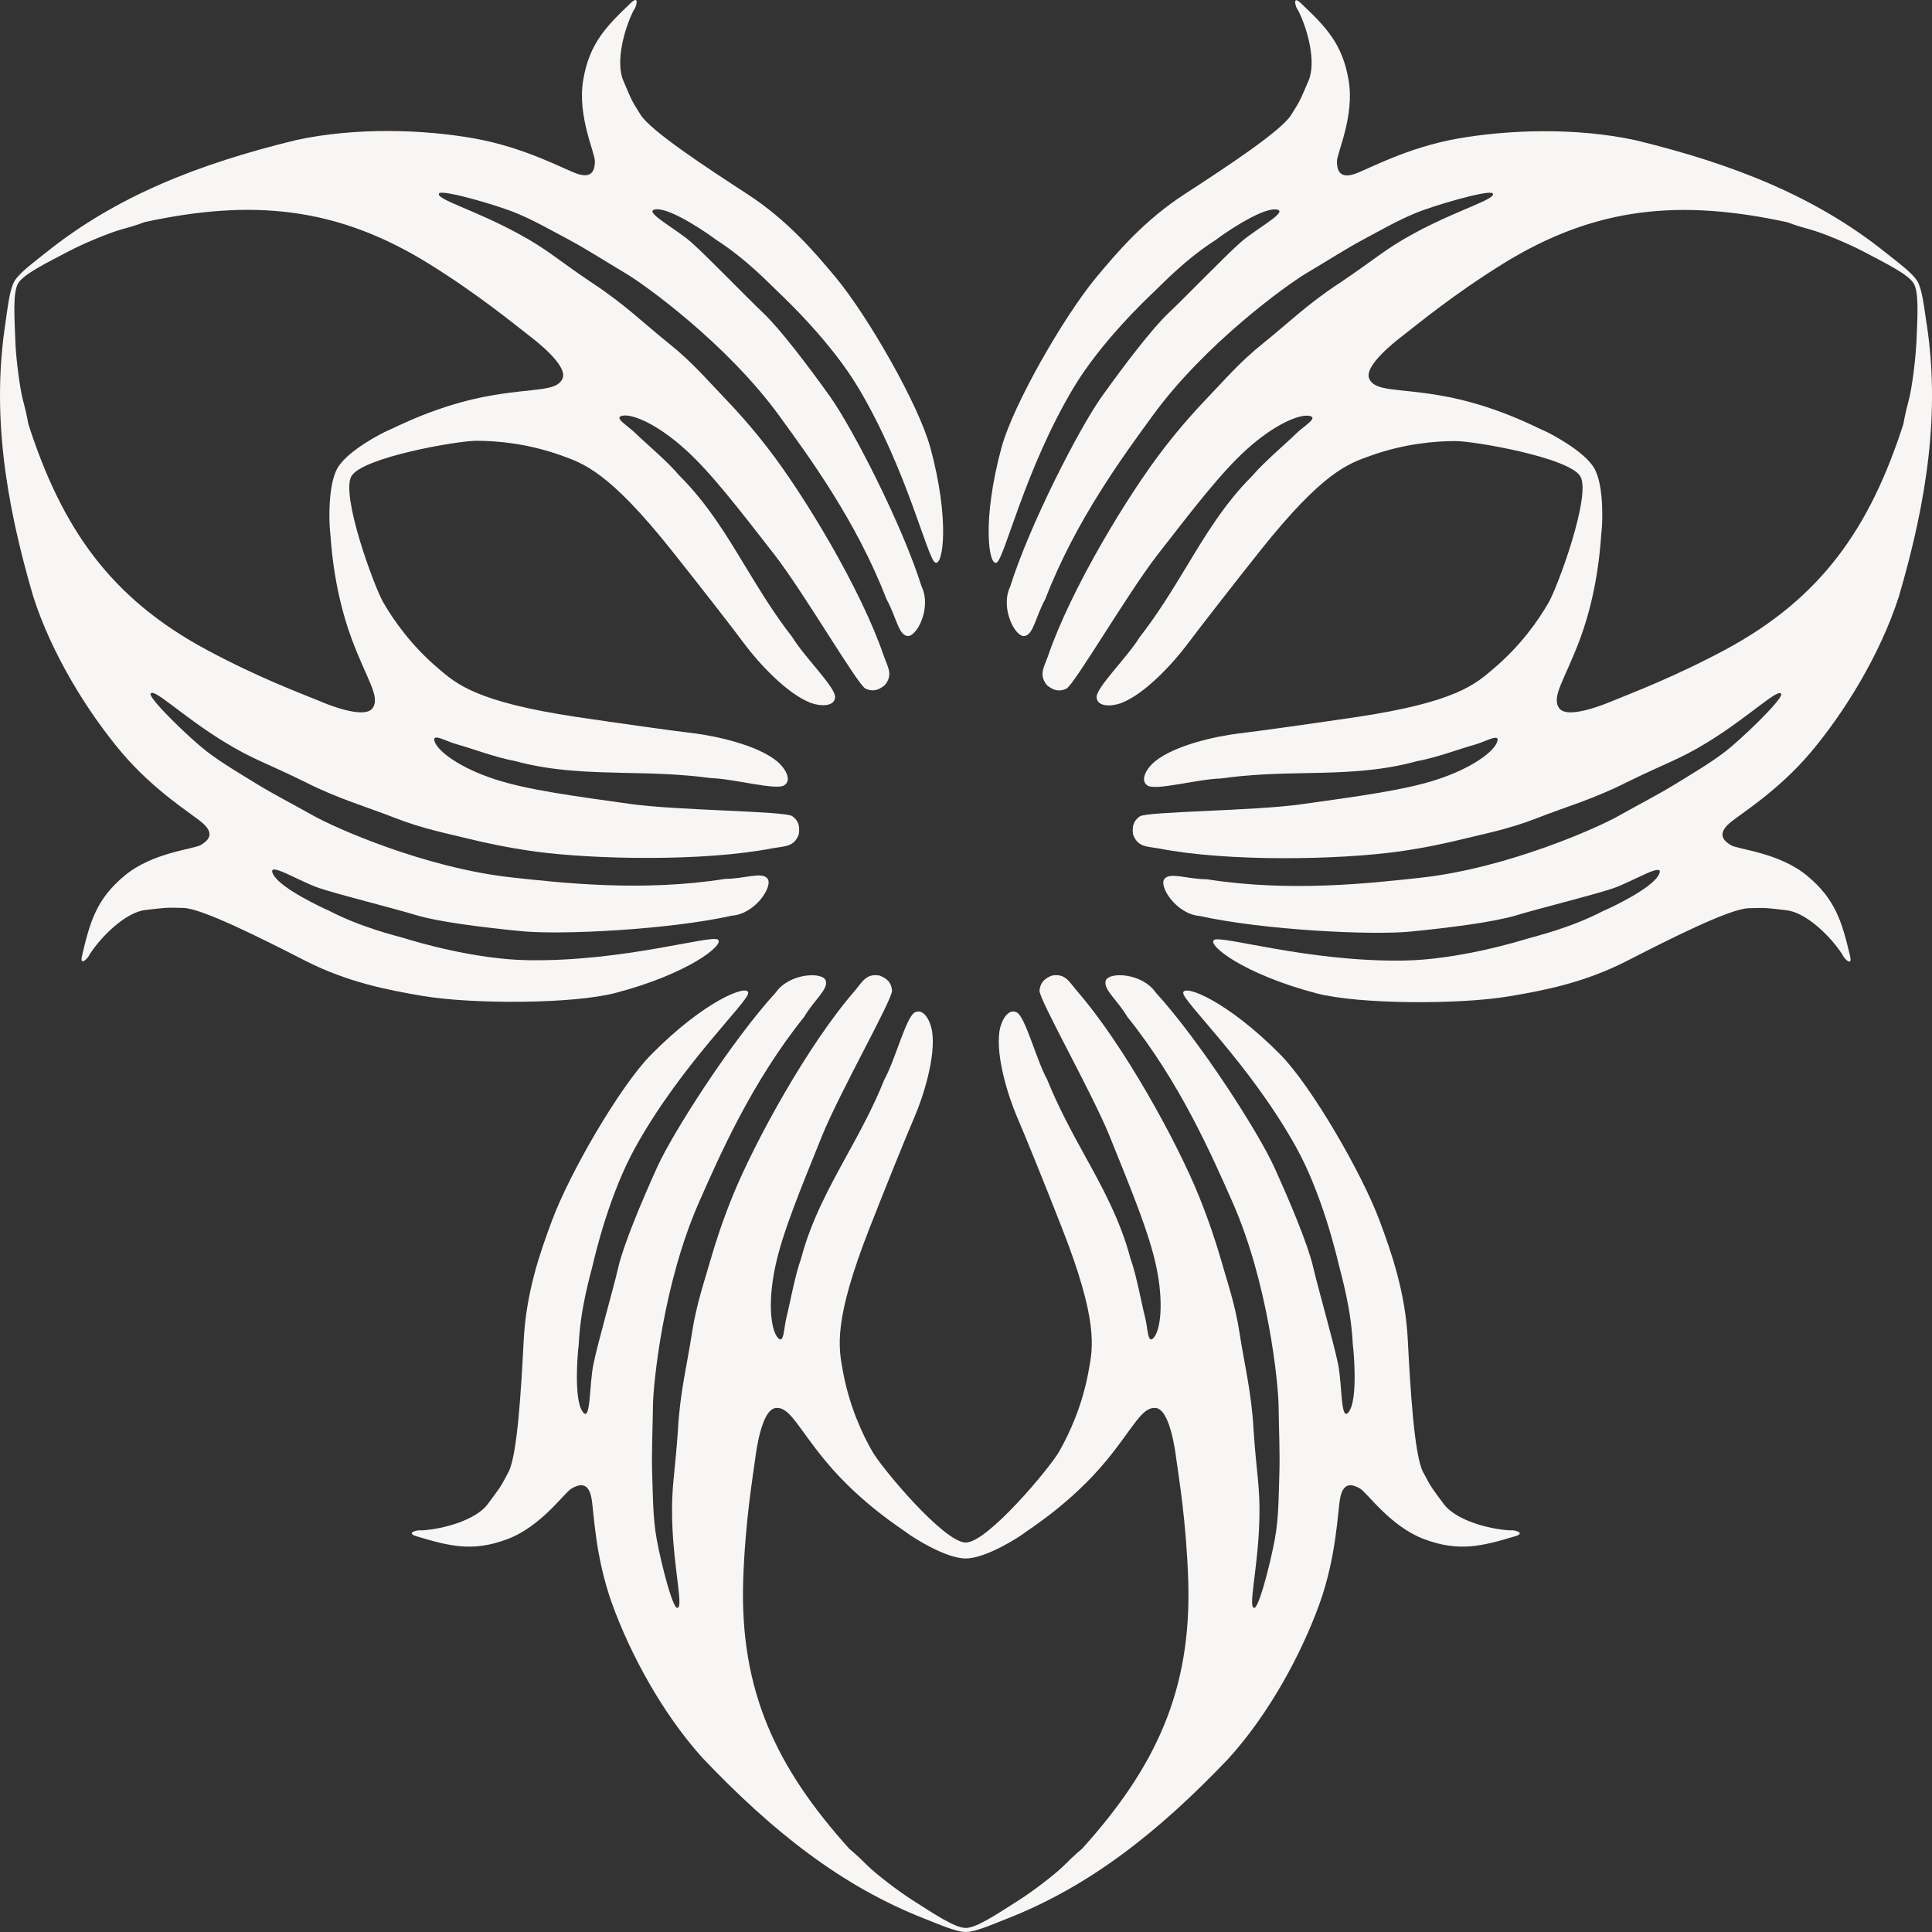 <svg xmlns:xlink="http://www.w3.org/1999/xlink" width="64" height="64" viewBox="0 0 64 64" fill="none" xmlns="http://www.w3.org/2000/svg">
<rect x="0" y="0" width="64" height="64" fill="#333333" stroke="none"/>
<path d="M31.994 51.626C32.676 51.623 33.786 50.894 33.892 50.812C34.065 50.672 35.469 49.816 36.648 48.386C37.555 47.286 37.819 46.593 38.289 46.642C38.756 46.694 38.934 48.079 38.962 48.303C39.05 48.941 39.301 50.442 39.362 52.367C39.477 56 38.273 58.554 35.845 61.242C35.845 61.242 35.587 61.452 35.272 61.771C34.959 62.09 34.168 62.682 33.774 62.931C33.037 63.402 32.349 63.866 31.991 63.866C31.633 63.866 30.945 63.402 30.205 62.931C29.811 62.682 29.022 62.09 28.707 61.771C28.392 61.455 28.134 61.242 28.134 61.242C25.708 58.554 24.507 56 24.619 52.367C24.68 50.442 24.935 48.938 25.02 48.303C25.05 48.079 25.226 46.694 25.696 46.642C26.163 46.593 26.427 47.286 27.336 48.386C28.516 49.816 29.917 50.672 30.093 50.812C30.199 50.894 31.308 51.626 31.991 51.626M31.991 51.098C31.269 51.098 29.21 48.629 28.904 48.094C28.555 47.489 28.131 46.572 27.919 45.406C27.782 44.644 27.585 43.778 28.822 40.638C29.341 39.313 30.014 37.649 30.296 36.996C30.578 36.343 31.011 35 30.875 34.15C30.82 33.816 30.596 33.388 30.305 33.536C30.017 33.685 29.665 35.088 29.295 35.763C28.937 36.653 28.516 37.433 28.012 38.347C27.515 39.258 26.872 40.407 26.539 41.685C26.333 42.244 26.157 43.237 26.06 43.608C25.96 43.984 25.978 44.565 25.759 44.306C25.541 44.048 25.426 43.167 25.681 41.962C25.917 40.838 26.521 39.389 27.221 37.652C27.825 36.157 29.589 33.072 29.55 32.807C29.529 32.653 29.495 32.452 29.131 32.315C28.695 32.242 28.57 32.519 28.313 32.826C26.772 34.596 25.005 37.813 24.271 39.617C23.931 40.452 23.701 41.166 23.525 41.776C23.352 42.393 23.067 43.198 22.918 44.182C22.77 45.16 22.524 46.126 22.457 47.377C22.36 48.826 22.236 49.248 22.266 50.342C22.309 52.003 22.676 53.351 22.412 53.257C22.218 53.114 21.787 51.316 21.709 50.706C21.627 50.089 21.624 49.403 21.602 48.747C21.584 48.091 21.621 47.316 21.63 46.572C21.639 45.825 21.969 42.511 23.158 39.82C23.819 38.323 24.889 35.86 26.642 33.682C26.969 33.123 27.458 32.762 27.352 32.476C27.236 32.185 26.145 32.236 25.699 32.877C24.237 34.478 22.309 37.482 21.772 38.66C21.241 39.833 20.656 41.233 20.483 41.977C20.311 42.724 19.795 44.507 19.656 45.202C19.513 45.904 19.574 47.186 19.289 46.748C19.001 46.314 19.14 44.75 19.171 44.546C19.225 43.331 19.556 42.235 19.637 41.898C19.716 41.558 20.192 39.532 21.06 37.983C22.594 35.225 24.807 33.175 24.786 32.886C24.765 32.595 23.325 33.154 21.563 34.943C20.541 35.978 18.867 38.858 18.282 40.443C17.882 41.512 17.43 42.812 17.348 44.404C17.266 45.998 17.139 48.203 16.845 48.762C16.554 49.321 16.548 49.294 16.157 49.825C15.765 50.354 14.686 50.657 13.952 50.697C13.876 50.666 13.4 50.773 13.797 50.891C14.907 51.225 15.662 51.414 16.802 50.988C17.942 50.563 18.701 49.43 18.943 49.303C19.183 49.169 19.489 49.078 19.592 49.619C19.68 50.092 19.701 51.532 20.28 53.136C20.86 54.739 21.915 56.735 23.279 58.241C25.596 60.677 27.888 62.487 30.629 63.56C31.093 63.739 31.666 64 31.994 64C32.321 64 32.891 63.739 33.355 63.56C36.099 62.487 38.392 60.677 40.708 58.241C42.073 56.732 43.128 54.739 43.707 53.136C44.283 51.532 44.305 50.092 44.396 49.619C44.502 49.081 44.805 49.169 45.041 49.303C45.284 49.43 46.042 50.563 47.182 50.988C48.322 51.414 49.08 51.225 50.19 50.891C50.584 50.773 50.108 50.666 50.035 50.697C49.302 50.657 48.222 50.354 47.828 49.825C47.437 49.294 47.434 49.321 47.14 48.762C46.849 48.203 46.718 45.998 46.636 44.404C46.557 42.812 46.1 41.512 45.703 40.443C45.114 38.858 43.44 35.978 42.422 34.943C40.657 33.154 39.217 32.595 39.195 32.886C39.174 33.172 41.388 35.225 42.925 37.983C43.792 39.535 44.268 41.558 44.35 41.898C44.429 42.235 44.759 43.331 44.814 44.546C44.844 44.747 44.984 46.311 44.696 46.748C44.405 47.186 44.468 45.904 44.329 45.202C44.189 44.504 43.674 42.721 43.501 41.977C43.328 41.233 42.743 39.833 42.209 38.66C41.673 37.482 39.744 34.478 38.283 32.877C37.84 32.233 36.748 32.185 36.633 32.476C36.524 32.762 37.015 33.123 37.343 33.682C39.095 35.857 40.163 38.323 40.827 39.82C42.015 42.511 42.346 45.825 42.355 46.572C42.364 47.316 42.4 48.088 42.382 48.747C42.361 49.403 42.361 50.089 42.276 50.706C42.197 51.316 41.764 53.114 41.569 53.257C41.309 53.351 41.676 52 41.718 50.342C41.748 49.245 41.621 48.823 41.527 47.377C41.46 46.126 41.215 45.16 41.066 44.182C40.918 43.198 40.633 42.393 40.46 41.776C40.284 41.163 40.05 40.452 39.714 39.617C38.983 37.813 37.218 34.596 35.675 32.826C35.414 32.519 35.293 32.242 34.853 32.315C34.495 32.452 34.459 32.653 34.435 32.807C34.395 33.072 36.16 36.161 36.764 37.652C37.464 39.389 38.067 40.838 38.304 41.962C38.556 43.167 38.443 44.045 38.225 44.306C38.01 44.565 38.028 43.984 37.925 43.608C37.825 43.237 37.652 42.244 37.446 41.685C37.112 40.404 36.472 39.255 35.972 38.347C35.469 37.436 35.05 36.653 34.689 35.763C34.322 35.091 33.968 33.685 33.68 33.536C33.389 33.388 33.164 33.819 33.11 34.15C32.976 35 33.41 36.343 33.689 36.996C33.974 37.652 34.644 39.313 35.163 40.638C36.4 43.778 36.203 44.644 36.063 45.406C35.854 46.569 35.426 47.486 35.081 48.094C34.771 48.629 32.715 51.098 31.994 51.098" fill="#F8F6F4"></path>
<path d="M63.478 11.407C63.457 11.875 63.342 12.853 63.223 13.284C63.105 13.718 63.053 14.043 63.053 14.043C61.944 17.491 60.334 19.817 57.138 21.53C55.443 22.438 54.014 22.973 53.426 23.216C53.214 23.304 51.928 23.845 51.652 23.462C51.376 23.082 51.843 22.505 52.341 21.166C52.986 19.428 53.026 17.788 53.056 17.564C53.077 17.43 53.153 16.099 52.811 15.51C52.468 14.921 51.285 14.323 51.158 14.271C50.952 14.192 49.515 13.402 47.683 13.096C46.279 12.856 45.545 12.974 45.357 12.543C45.169 12.115 46.273 11.27 46.458 11.128C46.961 10.739 48.135 9.764 49.769 8.749C52.853 6.833 55.667 6.596 59.203 7.361C59.203 7.361 59.512 7.483 59.942 7.595C60.376 7.711 61.283 8.096 61.695 8.315C62.468 8.722 63.217 9.087 63.396 9.393C63.575 9.703 63.517 10.532 63.481 11.41M63.821 10.727C63.745 10.235 63.684 9.606 63.52 9.323C63.357 9.041 62.844 8.673 62.456 8.361C60.158 6.52 57.447 5.439 54.184 4.646C52.198 4.215 49.945 4.297 48.268 4.594C46.594 4.895 45.339 5.597 44.887 5.758C44.369 5.937 44.293 5.63 44.287 5.354C44.281 5.077 44.878 3.856 44.675 2.66C44.472 1.454 43.929 0.895 43.086 0.099C42.786 -0.186 42.932 0.282 42.995 0.33C43.332 0.986 43.608 2.074 43.344 2.681C43.08 3.285 43.108 3.276 42.771 3.808C42.437 4.342 40.588 5.557 39.254 6.423C37.919 7.288 37.022 8.336 36.294 9.214C35.218 10.52 33.565 13.409 33.18 14.812C32.519 17.235 32.752 18.766 33.013 18.639C33.274 18.514 33.938 15.571 35.554 12.859C36.464 11.331 37.977 9.904 38.229 9.664C38.483 9.427 39.266 8.588 40.288 7.938C40.445 7.808 41.728 6.909 42.249 6.936C42.771 6.973 41.631 7.556 41.094 8.03C40.563 8.5 39.275 9.837 38.72 10.359C38.165 10.882 37.246 12.09 36.497 13.138C35.748 14.192 34.111 17.369 33.462 19.438C33.125 20.142 33.629 21.117 33.938 21.069C34.238 21.023 34.308 20.419 34.626 19.848C35.627 17.245 37.225 15.082 38.189 13.761C39.921 11.383 42.619 9.445 43.262 9.059C43.905 8.68 44.554 8.26 45.13 7.951C45.709 7.641 46.3 7.301 46.873 7.067C47.444 6.824 49.217 6.301 49.436 6.396C49.648 6.578 48.299 6.936 46.84 7.732C45.882 8.251 45.579 8.567 44.372 9.378C43.326 10.058 42.613 10.757 41.837 11.377C41.064 11.993 40.509 12.649 40.066 13.105C39.623 13.566 39.123 14.119 38.571 14.833C37.374 16.373 35.475 19.513 34.717 21.731C34.581 22.11 34.402 22.353 34.684 22.7C34.984 22.945 35.175 22.873 35.318 22.818C35.566 22.721 37.358 19.644 38.347 18.374C39.496 16.898 40.448 15.65 41.3 14.885C42.216 14.059 43.038 13.715 43.368 13.776C43.702 13.834 43.189 14.107 42.916 14.383C42.644 14.654 41.873 15.301 41.488 15.759C40.548 16.689 39.878 17.822 39.342 18.709C38.802 19.598 38.338 20.358 37.75 21.111C37.349 21.77 36.309 22.775 36.327 23.1C36.346 23.425 36.828 23.407 37.143 23.289C37.95 22.979 38.887 21.931 39.314 21.366C39.742 20.792 40.845 19.377 41.728 18.265C43.826 15.623 44.669 15.358 45.4 15.097C46.513 14.699 47.519 14.611 48.217 14.611C48.832 14.611 51.998 15.158 52.353 15.784C52.714 16.409 51.607 19.425 51.3 19.96C50.952 20.564 50.373 21.39 49.469 22.156C48.878 22.66 48.232 23.264 44.897 23.759C43.493 23.966 41.716 24.218 41.009 24.3C40.303 24.388 38.929 24.677 38.259 25.223C37.998 25.436 37.74 25.846 38.013 26.022C38.286 26.201 39.675 25.807 40.442 25.788C41.391 25.655 42.277 25.627 43.317 25.609C44.354 25.588 45.667 25.57 46.94 25.214C47.529 25.117 48.471 24.768 48.844 24.671C49.22 24.567 49.712 24.261 49.593 24.583C49.481 24.898 48.778 25.439 47.607 25.822C46.519 26.18 44.963 26.381 43.111 26.642C41.519 26.867 37.962 26.879 37.753 27.046C37.634 27.14 37.477 27.27 37.537 27.65C37.695 28.069 37.995 28.036 38.389 28.106C40.691 28.558 44.354 28.479 46.279 28.215C47.171 28.094 47.901 27.933 48.52 27.781C49.142 27.626 49.978 27.468 50.903 27.107C51.825 26.742 52.783 26.475 53.896 25.91C55.2 25.269 55.627 25.163 56.558 24.592C57.971 23.726 58.957 22.733 59.008 23.006C58.978 23.246 57.641 24.522 57.15 24.898C56.661 25.275 56.07 25.621 55.512 25.965C54.954 26.308 54.266 26.663 53.617 27.028C52.968 27.398 49.939 28.768 47.016 29.081C45.391 29.257 42.725 29.561 39.975 29.126C39.323 29.126 38.765 28.88 38.574 29.114C38.377 29.36 38.968 30.284 39.748 30.344C41.858 30.812 45.427 30.985 46.71 30.861C47.992 30.736 49.493 30.545 50.224 30.323C50.952 30.101 52.756 29.655 53.426 29.43C54.105 29.199 55.185 28.507 54.951 28.974C54.718 29.442 53.296 30.101 53.108 30.177C52.034 30.736 50.919 31 50.585 31.098C50.251 31.201 48.265 31.796 46.485 31.82C43.332 31.866 40.457 30.97 40.218 31.137C39.978 31.298 41.185 32.267 43.608 32.905C45.015 33.272 48.341 33.284 50.006 33.002C51.131 32.813 52.483 32.555 53.899 31.829C55.315 31.104 57.289 30.107 57.92 30.086C58.548 30.065 58.526 30.08 59.181 30.153C59.833 30.229 60.64 31.012 61.037 31.629C61.049 31.708 61.377 32.069 61.286 31.669C61.019 30.539 60.8 29.785 59.864 29.011C58.927 28.236 57.571 28.142 57.338 27.997C57.104 27.857 56.874 27.638 57.286 27.274C57.65 26.961 58.884 26.223 59.985 24.92C61.083 23.617 62.277 21.703 62.902 19.762C63.848 16.537 64.266 13.645 63.824 10.73" fill="#F8F6F4"></path>
<path d="M14.222 8.746C15.856 9.761 17.03 10.736 17.536 11.124C17.718 11.264 18.825 12.108 18.634 12.54C18.446 12.971 17.709 12.853 16.305 13.096C14.477 13.405 13.04 14.192 12.83 14.271C12.703 14.323 11.514 14.918 11.178 15.51C10.841 16.102 10.911 17.43 10.932 17.563C10.962 17.788 11.005 19.428 11.651 21.166C12.145 22.505 12.615 23.082 12.339 23.462C12.063 23.844 10.774 23.307 10.568 23.216C9.977 22.973 8.546 22.441 6.854 21.53C3.658 19.817 2.048 17.494 0.938 14.043C0.938 14.043 0.886 13.715 0.768 13.284C0.65 12.853 0.535 11.875 0.513 11.407C0.48 10.529 0.419 9.7 0.598 9.39C0.777 9.083 1.523 8.719 2.299 8.312C2.712 8.093 3.618 7.707 4.049 7.592C4.483 7.48 4.789 7.358 4.789 7.358C8.327 6.593 11.138 6.83 14.222 8.746ZM30.811 14.803C30.426 13.402 28.774 10.511 27.697 9.205C26.97 8.33 26.072 7.282 24.738 6.417C23.404 5.551 21.557 4.336 21.22 3.802C20.884 3.27 20.908 3.279 20.65 2.675C20.387 2.067 20.663 0.98 20.999 0.324C21.063 0.275 21.208 -0.192 20.905 0.09C20.065 0.889 19.522 1.448 19.319 2.654C19.119 3.85 19.716 5.071 19.707 5.348C19.701 5.624 19.625 5.931 19.11 5.752C18.658 5.594 17.4 4.892 15.726 4.588C14.049 4.288 11.796 4.209 9.81 4.64C6.548 5.433 3.837 6.514 1.538 8.354C1.15 8.667 0.638 9.035 0.477 9.317C0.313 9.6 0.25 10.225 0.177 10.72C-0.266 13.636 0.153 16.528 1.099 19.753C1.72 21.697 2.921 23.608 4.016 24.91C5.116 26.213 6.35 26.951 6.711 27.264C7.127 27.629 6.893 27.845 6.66 27.987C6.429 28.133 5.071 28.227 4.134 29.002C3.197 29.776 2.982 30.529 2.718 31.659C2.624 32.06 2.951 31.699 2.966 31.62C3.364 31.003 4.167 30.22 4.819 30.144C5.471 30.074 5.453 30.056 6.081 30.077C6.708 30.098 8.682 31.094 10.101 31.82C11.517 32.543 12.87 32.801 13.992 32.99C15.659 33.272 18.986 33.26 20.39 32.892C22.818 32.255 24.019 31.286 23.78 31.125C23.54 30.961 20.663 31.854 17.515 31.808C15.732 31.787 13.746 31.189 13.415 31.085C13.082 30.988 11.966 30.724 10.893 30.165C10.705 30.086 9.283 29.427 9.049 28.962C8.813 28.494 9.889 29.187 10.571 29.418C11.244 29.642 13.043 30.089 13.773 30.311C14.504 30.535 16.002 30.724 17.288 30.848C18.573 30.973 22.139 30.803 24.25 30.332C25.029 30.271 25.62 29.348 25.423 29.102C25.235 28.868 24.674 29.111 24.025 29.114C21.269 29.551 18.604 29.245 16.978 29.069C14.055 28.756 11.026 27.389 10.377 27.018C9.728 26.654 9.04 26.299 8.482 25.955C7.924 25.612 7.336 25.266 6.845 24.889C6.353 24.513 5.016 23.237 4.986 22.997C5.037 22.724 6.023 23.72 7.439 24.582C8.37 25.154 8.794 25.26 10.098 25.901C11.211 26.466 12.169 26.733 13.091 27.097C14.013 27.459 14.853 27.617 15.468 27.772C16.087 27.924 16.821 28.081 17.712 28.206C19.641 28.47 23.307 28.549 25.605 28.097C26.002 28.027 26.302 28.06 26.46 27.641C26.521 27.258 26.363 27.128 26.245 27.037C26.036 26.866 22.482 26.854 20.887 26.633C19.034 26.371 17.479 26.171 16.39 25.813C15.22 25.43 14.516 24.892 14.401 24.573C14.286 24.254 14.777 24.561 15.15 24.661C15.523 24.759 16.466 25.108 17.054 25.208C18.328 25.561 19.641 25.576 20.681 25.603C21.721 25.621 22.603 25.648 23.552 25.776C24.319 25.797 25.711 26.192 25.981 26.013C26.254 25.834 25.996 25.427 25.735 25.214C25.065 24.668 23.692 24.379 22.985 24.291C22.279 24.209 20.502 23.957 19.098 23.75C15.762 23.249 15.117 22.651 14.522 22.147C13.622 21.381 13.043 20.555 12.694 19.951C12.388 19.416 11.281 16.4 11.642 15.774C12.002 15.149 15.165 14.599 15.778 14.602C16.475 14.602 17.479 14.69 18.595 15.088C19.325 15.352 20.168 15.617 22.267 18.256C23.149 19.367 24.256 20.783 24.68 21.357C25.105 21.925 26.045 22.97 26.851 23.282C27.167 23.401 27.649 23.419 27.664 23.094C27.682 22.769 26.642 21.761 26.245 21.105C25.657 20.352 25.193 19.592 24.653 18.702C24.113 17.812 23.443 16.683 22.503 15.753C22.124 15.295 21.351 14.648 21.078 14.377C20.805 14.101 20.296 13.828 20.626 13.77C20.96 13.709 21.775 14.052 22.691 14.879C23.546 15.644 24.498 16.889 25.651 18.368C26.639 19.641 28.425 22.715 28.677 22.815C28.819 22.869 29.01 22.942 29.31 22.696C29.592 22.353 29.413 22.11 29.277 21.73C28.522 19.51 26.621 16.373 25.426 14.833C24.874 14.119 24.371 13.566 23.928 13.105C23.485 12.649 22.931 11.993 22.157 11.377C21.381 10.757 20.672 10.061 19.625 9.378C18.419 8.567 18.119 8.248 17.154 7.732C15.699 6.936 14.346 6.578 14.559 6.395C14.78 6.301 16.551 6.824 17.121 7.067C17.691 7.301 18.285 7.644 18.864 7.95C19.441 8.26 20.092 8.679 20.732 9.059C21.372 9.439 24.071 11.383 25.805 13.761C26.766 15.085 28.364 17.244 29.365 19.847C29.686 20.418 29.756 21.02 30.053 21.068C30.363 21.117 30.869 20.142 30.532 19.437C29.881 17.369 28.246 14.192 27.497 13.138C26.748 12.087 25.829 10.884 25.274 10.359C24.72 9.834 23.431 8.497 22.903 8.029C22.364 7.553 21.224 6.969 21.745 6.933C22.267 6.903 23.549 7.805 23.71 7.935C24.729 8.585 25.514 9.424 25.766 9.66C26.017 9.9 27.53 11.328 28.44 12.856C30.053 15.568 30.72 18.511 30.981 18.636C31.239 18.763 31.475 17.232 30.814 14.809" fill="#F8F6F4"></path>
</svg>